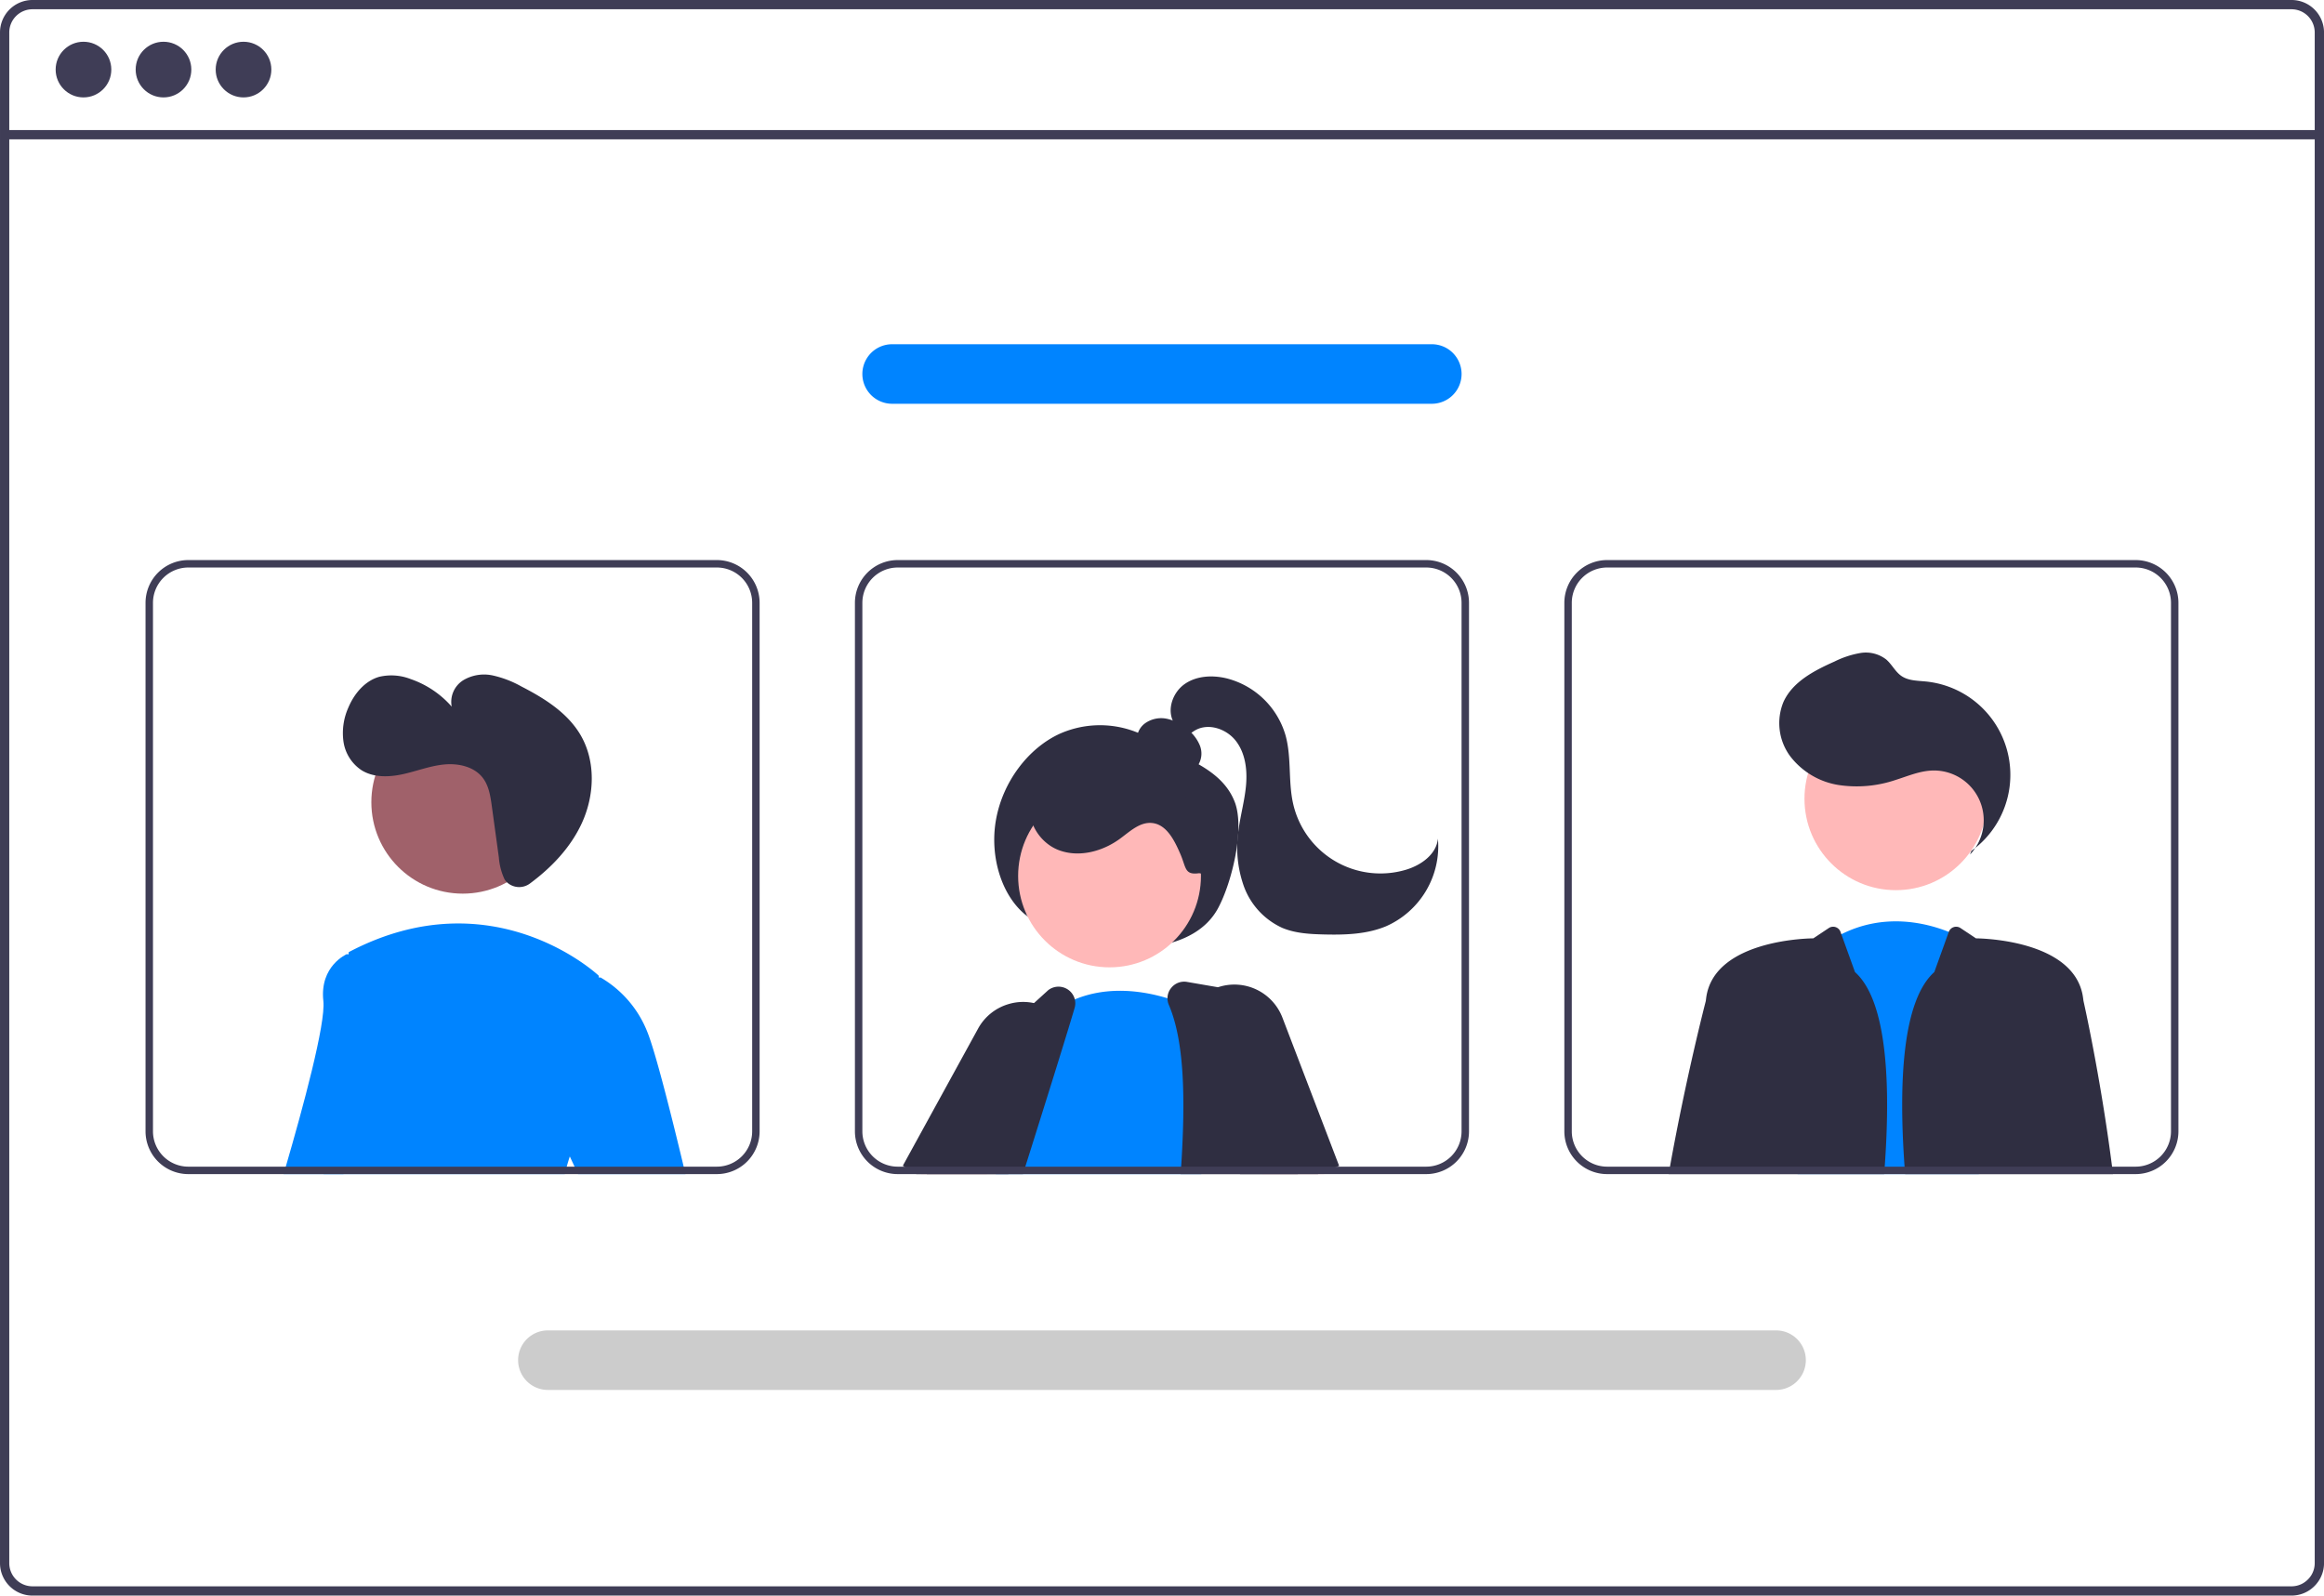 <svg xmlns="http://www.w3.org/2000/svg" width="554.886" height="380.996" viewBox="0 0 554.886 380.996">
  <g id="undraw_Team_page_re_cffb" transform="translate(0 -164.75)">
    <path id="Path_91" data-name="Path 91" d="M834.9,328.322H295.524a7.755,7.755,0,0,0-7.748,7.749v365.5a7.755,7.755,0,0,0,7.748,7.749H834.9A7.742,7.742,0,0,0,840.8,706.6a1.806,1.806,0,0,0,.169-.213,7.255,7.255,0,0,0,1.111-1.875,7.559,7.559,0,0,0,.586-2.941v-365.5A7.757,7.757,0,0,0,834.9,328.322Zm5.545,373.247a5.487,5.487,0,0,1-.915,3.039,5.729,5.729,0,0,1-2.1,1.884,5.5,5.5,0,0,1-2.532.613H295.524a5.543,5.543,0,0,1-5.536-5.536v-365.5a5.543,5.543,0,0,1,5.536-5.536H834.9a5.545,5.545,0,0,1,5.545,5.537Z" transform="translate(-287.775 -163.572)" fill="#3f3d56"/>
    <rect id="Rectangle_26" data-name="Rectangle 26" width="552.67" height="2.215" transform="translate(1.104 195.805)" fill="#3f3d56"/>
    <circle id="Ellipse_16" data-name="Ellipse 16" cx="6.645" cy="6.645" r="6.645" transform="translate(13.287 174.718)" fill="#3f3d56"/>
    <circle id="Ellipse_17" data-name="Ellipse 17" cx="6.645" cy="6.645" r="6.645" transform="translate(32.393 174.718)" fill="#3f3d56"/>
    <circle id="Ellipse_18" data-name="Ellipse 18" cx="6.645" cy="6.645" r="6.645" transform="translate(51.498 174.718)" fill="#3f3d56"/>
    <path id="Path_92" data-name="Path 92" d="M563.657,569.4c-6.646-4.326-9.952-14.381-8.323-23.576s7.761-17.115,15.113-20.531a23.681,23.681,0,0,1,22.417,1.594c6.742,4.122,16.277,6.38,19.478,14.628,2.46,6.338-.66,19.209-3.972,25.366-2.862,5.321-8.3,7.755-13.41,8.813a40.289,40.289,0,0,1-32.584-7.518Z" transform="translate(-317.536 -185.282)" fill="#2f2e41"/>
    <path id="Path_93" data-name="Path 93" d="M270.23,486.606l-5.314,9.161-.7,1.208-1.022,1.777H247.526l1.057-1.777,2.737-4.612,6.38-10.77,7.224,2.888Z" transform="translate(-27.575 -53.65)" fill="#ffb8b8"/>
    <path id="Path_94" data-name="Path 94" d="M533.578,638.668l-2.861-1.777-.355-.222,17.959-32.727a12.2,12.2,0,0,1,7.331-5.882,12.062,12.062,0,0,1,6.025-.222A11.862,11.862,0,0,1,565,599.081a11.621,11.621,0,0,1,1.235.782,11.86,11.86,0,0,1,3.643,4.105,12.278,12.278,0,0,1-.373,12.4l-6.922,11.063-5.918,9.464-1.111,1.777H533.578Z" transform="translate(-314.799 -193.565)" fill="#2f2e41"/>
    <circle id="Ellipse_19" data-name="Ellipse 19" cx="21.825" cy="21.825" r="21.825" transform="translate(243.093 352.083)" fill="#ffb8b8"/>
    <path id="Path_95" data-name="Path 95" d="M604.282,638.335h-49.06l.222-.631q-.187-.573-.347-1.146c-.115-.4-.213-.809-.3-1.208a26.831,26.831,0,0,1,.009-11.285c2.71-13.311,13.525-24.126,13.525-24.126.187-.142.373-.275.56-.409a24.69,24.69,0,0,1,5.2-2.915c8.033-3.332,16.457-1.99,22.117-.267a44.139,44.139,0,0,1,5.767,2.195c.657.311,1.013.506,1.013.506l.56,17.07.675,20.438Z" transform="translate(-317.455 -193.232)" fill="#0084ff"/>
    <path id="Path_96" data-name="Path 96" d="M632.243,636.284l-3.75-19.069-3.785-19.229a4.015,4.015,0,0,0-3.244-3.172l-7.926-1.368-7.375-1.271a3.963,3.963,0,0,0-3.83,1.466,3.92,3.92,0,0,0-.862,2.435,4.016,4.016,0,0,0,.329,1.591c3.848,8.975,3.919,23.184,2.941,38.619-.044.586-.08,1.182-.125,1.777H632.6Z" transform="translate(-322.721 -192.959)" fill="#2f2e41"/>
    <path id="Path_97" data-name="Path 97" d="M572.149,596.491a4.023,4.023,0,0,0-6.353-2.2l-3.4,3.092-13.933,12.689a3.861,3.861,0,0,0-1,1.413c-1.573,3.759-4.638,11.179-8.2,20.34q-.866,2.239-1.786,4.612c-.214.586-.444,1.182-.676,1.777h22.962c.187-.6.373-1.191.56-1.777,1.022-3.226,2.017-6.389,2.977-9.464,2.808-8.93,5.34-17.043,7.3-23.459q.813-2.666,1.484-4.923a4.024,4.024,0,0,0,.071-2.1Z" transform="translate(-315.517 -193.108)" fill="#2f2e41"/>
    <path id="Path_98" data-name="Path 98" d="M351.722,498.194h1.484l-.2-.5-.542-1.28L344.1,476.574l-1.28.773-10.272,6.211,5.269,12.858.729,1.777h13.178Z" transform="translate(-37.046 -53.091)" fill="#ffb8b8"/>
    <path id="Path_99" data-name="Path 99" d="M629.382,600.791A12.281,12.281,0,0,0,614,593.531a11.014,11.014,0,0,0-1.129.444,12.126,12.126,0,0,0-5.172,4.381,11.727,11.727,0,0,0-1.271,2.461,12.211,12.211,0,0,0,.276,9.393l2.568,5.723,9.188,20.438.8,1.777h18.6l1.279-.5,3.324-1.28.462-.178Z" transform="translate(-323.184 -193.045)" fill="#2f2e41"/>
    <path id="Path_100" data-name="Path 100" d="M603.864,533.914a3.611,3.611,0,0,0,4.107-1.559,5.2,5.2,0,0,0,.3-4.57,9.539,9.539,0,0,0-2.839-3.745,11.025,11.025,0,0,0-4.992-2.584,6.63,6.63,0,0,0-5.378,1.182,4.778,4.778,0,0,0-1.623,5.085,7.047,7.047,0,0,0,3.624,3.555,24.076,24.076,0,0,0,9.808,2.788Z" transform="translate(-321.805 -185.071)" fill="#2f2e41"/>
    <path id="Path_101" data-name="Path 101" d="M604.909,559.836c-3.509.484-3.058-1.3-4.464-4.553s-3.286-7.111-6.813-7.44c-2.89-.27-5.271,2.041-7.613,3.756-4.173,3.058-9.8,4.555-14.635,2.72s-8.2-7.6-6.363-12.437a10.612,10.612,0,0,1,6.137-5.8,21.351,21.351,0,0,1,8.551-1.188,44.114,44.114,0,0,1,18.54,4.746c3.974,2.019,7.843,4.908,9.35,9.1s2.5,10.09-1.811,11.225Z" transform="translate(-318.604 -186.579)" fill="#2f2e41"/>
    <path id="Path_102" data-name="Path 102" d="M602.962,521.126c-1.734-3.019-.3-7.161,2.535-9.178s6.644-2.215,10.031-1.406a19.7,19.7,0,0,1,14.129,13.695c1.437,5.279.583,10.95,1.8,16.284a21.37,21.37,0,0,0,26.856,15.751c3.645-1.07,7.349-3.673,7.708-7.455a20.9,20.9,0,0,1-12.376,20.926c-4.7,1.959-9.935,2.087-15.022,1.956-3.315-.085-6.706-.285-9.764-1.567a17.476,17.476,0,0,1-9.182-9.956,27.661,27.661,0,0,1-1.222-13.716c.5-3.58,1.5-7.088,1.775-10.692s-.25-7.451-2.471-10.3-6.465-4.307-9.624-2.55c-1.269.706-2.293,1.86-3.673,2.315s-3.334-.345-3.208-1.792Z" transform="translate(-322.696 -183.822)" fill="#2f2e41"/>
    <path id="Path_103" data-name="Path 103" d="M770.781,636.256l.169-1.777,5.012-52.143a31.92,31.92,0,0,1,5.27-3.35c10.317-5.2,20.269-2.71,25.654-.56a28.068,28.068,0,0,1,4.123,2.017l2.933,54.036.1,1.777Z" transform="translate(-341.582 -191.153)" fill="#0084ff"/>
    <circle id="Ellipse_20" data-name="Ellipse 20" cx="21.825" cy="21.825" r="21.825" transform="translate(430.844 333.655)" fill="#ffb8b8"/>
    <path id="Path_104" data-name="Path 104" d="M811.409,551.895a11.88,11.88,0,0,0-9.015-20.05c-3.018.1-5.862,1.336-8.742,2.242a28.909,28.909,0,0,1-13.582,1.223A18.136,18.136,0,0,1,768.5,528.48a13.29,13.29,0,0,1-1.635-13.033c2.2-4.819,7.347-7.475,12.186-9.632a22.272,22.272,0,0,1,6.187-2.033,7.934,7.934,0,0,1,6.155,1.552c1.36,1.17,2.157,2.928,3.637,3.941,1.666,1.141,3.83,1.111,5.839,1.312a22.4,22.4,0,0,1,10.848,40.467Z" transform="translate(-341.031 -183.107)" fill="#2f2e41"/>
    <path id="Path_105" data-name="Path 105" d="M780.623,588.175l-3.252-9.028-.2-.563a1.87,1.87,0,0,0-2.8-.921l-3.692,2.461s-23.681,0-25.583,14.209c-.026.222-.062.471-.089.738a.141.141,0,0,1-.009.036c-.24.933-4.709,18.207-8.548,39.534-.106.586-.213,1.182-.32,1.777H787.59C789.265,614.994,788.327,595.075,780.623,588.175Z" transform="translate(-337.722 -191.314)" fill="#2f2e41"/>
    <path id="Path_106" data-name="Path 106" d="M849,634.64c-2.808-21.877-6.824-39.569-6.824-39.569-.036-.267-.071-.515-.1-.738-1.893-14.209-25.574-14.209-25.574-14.209l-3.69-2.46a1.87,1.87,0,0,0-2.8.923l-3.456,9.588c-7.7,6.9-8.641,26.818-6.967,48.241h49.628C849.15,635.822,849.07,635.226,849,634.64Z" transform="translate(-344.714 -191.314)" fill="#2f2e41"/>
    <path id="Path_107" data-name="Path 107" d="M383.726,585.645l-5.278,49.815-.187,1.777h-14.28c.169-.578.338-1.173.515-1.777,4.052-13.9,9.57-34.184,8.974-39.561-.933-8.388,5.6-11.187,5.6-11.187l.409.08Z" transform="translate(-296.265 -192.134)" fill="#0084ff"/>
    <circle id="Ellipse_21" data-name="Ellipse 21" cx="21.825" cy="21.825" r="21.825" transform="translate(88.666 334.485)" fill="#a0616a"/>
    <path id="Path_108" data-name="Path 108" d="M436.205,625.745a35.783,35.783,0,0,0-2.692,6.362c-.258.782-.506,1.6-.738,2.435-.169.578-.32,1.173-.471,1.777H374.741c.08-.586.151-1.182.231-1.777,2.941-23.237,5.323-46.82,5.7-50.668.036-.364.053-.551.053-.551,34.5-18.181,59.669,5.6,59.669,5.6s.036.169.089.5C441.039,592.743,443.847,612.15,436.205,625.745Z" transform="translate(-297.463 -191.217)" fill="#0084ff"/>
    <path id="Path_109" data-name="Path 109" d="M440.4,633.722l-3.839-8.228.933-32.629,9.881-1.831.347-.062a26.165,26.165,0,0,1,11.214,13.08c1.919,4.8,5.572,19.229,8.655,32.105.142.6.284,1.191.427,1.777H442.364l-.827-1.777Z" transform="translate(-304.35 -192.832)" fill="#0084ff"/>
    <path id="Path_110" data-name="Path 110" d="M463.29,478.822h-126.2a10.222,10.222,0,0,0-10.21,10.21v126.2a10.222,10.222,0,0,0,10.21,10.21h126.2a10.216,10.216,0,0,0,10.21-10.21v-126.2a10.216,10.216,0,0,0-10.21-10.21Zm8.433,136.409a8.44,8.44,0,0,1-8.433,8.433h-126.2a8.446,8.446,0,0,1-8.433-8.433v-126.2a8.446,8.446,0,0,1,8.433-8.433h126.2a8.44,8.44,0,0,1,8.433,8.433Zm-97.408,8.433-.187,1.777h52.845c.151-.6.3-1.2.471-1.777Z" transform="translate(-292.132 -180.338)" fill="#3f3d56"/>
    <path id="Path_111" data-name="Path 111" d="M653.9,478.822H527.7a10.222,10.222,0,0,0-10.21,10.21v126.2a10.223,10.223,0,0,0,10.21,10.21H653.9a10.217,10.217,0,0,0,10.21-10.21v-126.2a10.217,10.217,0,0,0-10.21-10.21Zm8.433,136.409a8.44,8.44,0,0,1-8.433,8.433H527.7a8.446,8.446,0,0,1-8.433-8.433v-126.2A8.446,8.446,0,0,1,527.7,480.6H653.9a8.44,8.44,0,0,1,8.433,8.433Zm-111.324,8.433q.16.573.347,1.146l-.222.631h44.128c.045-.6.08-1.191.125-1.777Z" transform="translate(-313.366 -180.338)" fill="#3f3d56"/>
    <path id="Path_112" data-name="Path 112" d="M844.52,478.822h-126.2a10.216,10.216,0,0,0-10.21,10.21v126.2a10.216,10.216,0,0,0,10.21,10.21h126.2a10.222,10.222,0,0,0,10.21-10.21v-126.2a10.222,10.222,0,0,0-10.21-10.21Zm8.433,136.409a8.445,8.445,0,0,1-8.433,8.433h-126.2a8.44,8.44,0,0,1-8.433-8.433v-126.2a8.44,8.44,0,0,1,8.433-8.433h126.2a8.445,8.445,0,0,1,8.433,8.433ZM784.6,623.664c-.044.586-.089,1.182-.133,1.777h38.29c.071-.586.151-1.182.222-1.777Z" transform="translate(-334.601 -180.338)" fill="#3f3d56"/>
    <path id="Path_113" data-name="Path 113" d="M727.342,700.04H434.1a7.109,7.109,0,0,1,0-14.218H727.342a7.109,7.109,0,1,1,0,14.218Z" transform="translate(-303.284 -203.398)" fill="#ccc"/>
    <path id="Path_114" data-name="Path 114" d="M655.452,435.04H526.6a7.109,7.109,0,1,1,0-14.218H655.452a7.109,7.109,0,0,1,0,14.218Z" transform="translate(-313.589 -173.877)" fill="#0084ff"/>
    <path id="Path_115" data-name="Path 115" d="M418.969,559.089a4.312,4.312,0,0,0,5.639.361c5.144-3.813,9.659-8.559,12.332-14.348,3.062-6.633,3.4-14.773-.288-21.078-3.121-5.33-8.632-8.769-14.125-11.593a25.123,25.123,0,0,0-6.819-2.628,9.718,9.718,0,0,0-7.066,1.14,6.1,6.1,0,0,0-2.755,6.3,22.967,22.967,0,0,0-9.8-6.581,12.678,12.678,0,0,0-7.487-.543c-3.486.989-6.03,4.086-7.422,7.431a14.861,14.861,0,0,0-1.122,8.108,9.9,9.9,0,0,0,4.328,6.784c2.882,1.783,6.558,1.654,9.868.926s6.513-2,9.887-2.316,7.13.521,9.184,3.217c1.446,1.9,1.817,4.379,2.142,6.744l1.688,12.3a15,15,0,0,0,1.342,5.138,2.961,2.961,0,0,0,.478.638Z" transform="translate(-298.038 -183.764)" fill="#2f2e41"/>
  </g>
</svg>
